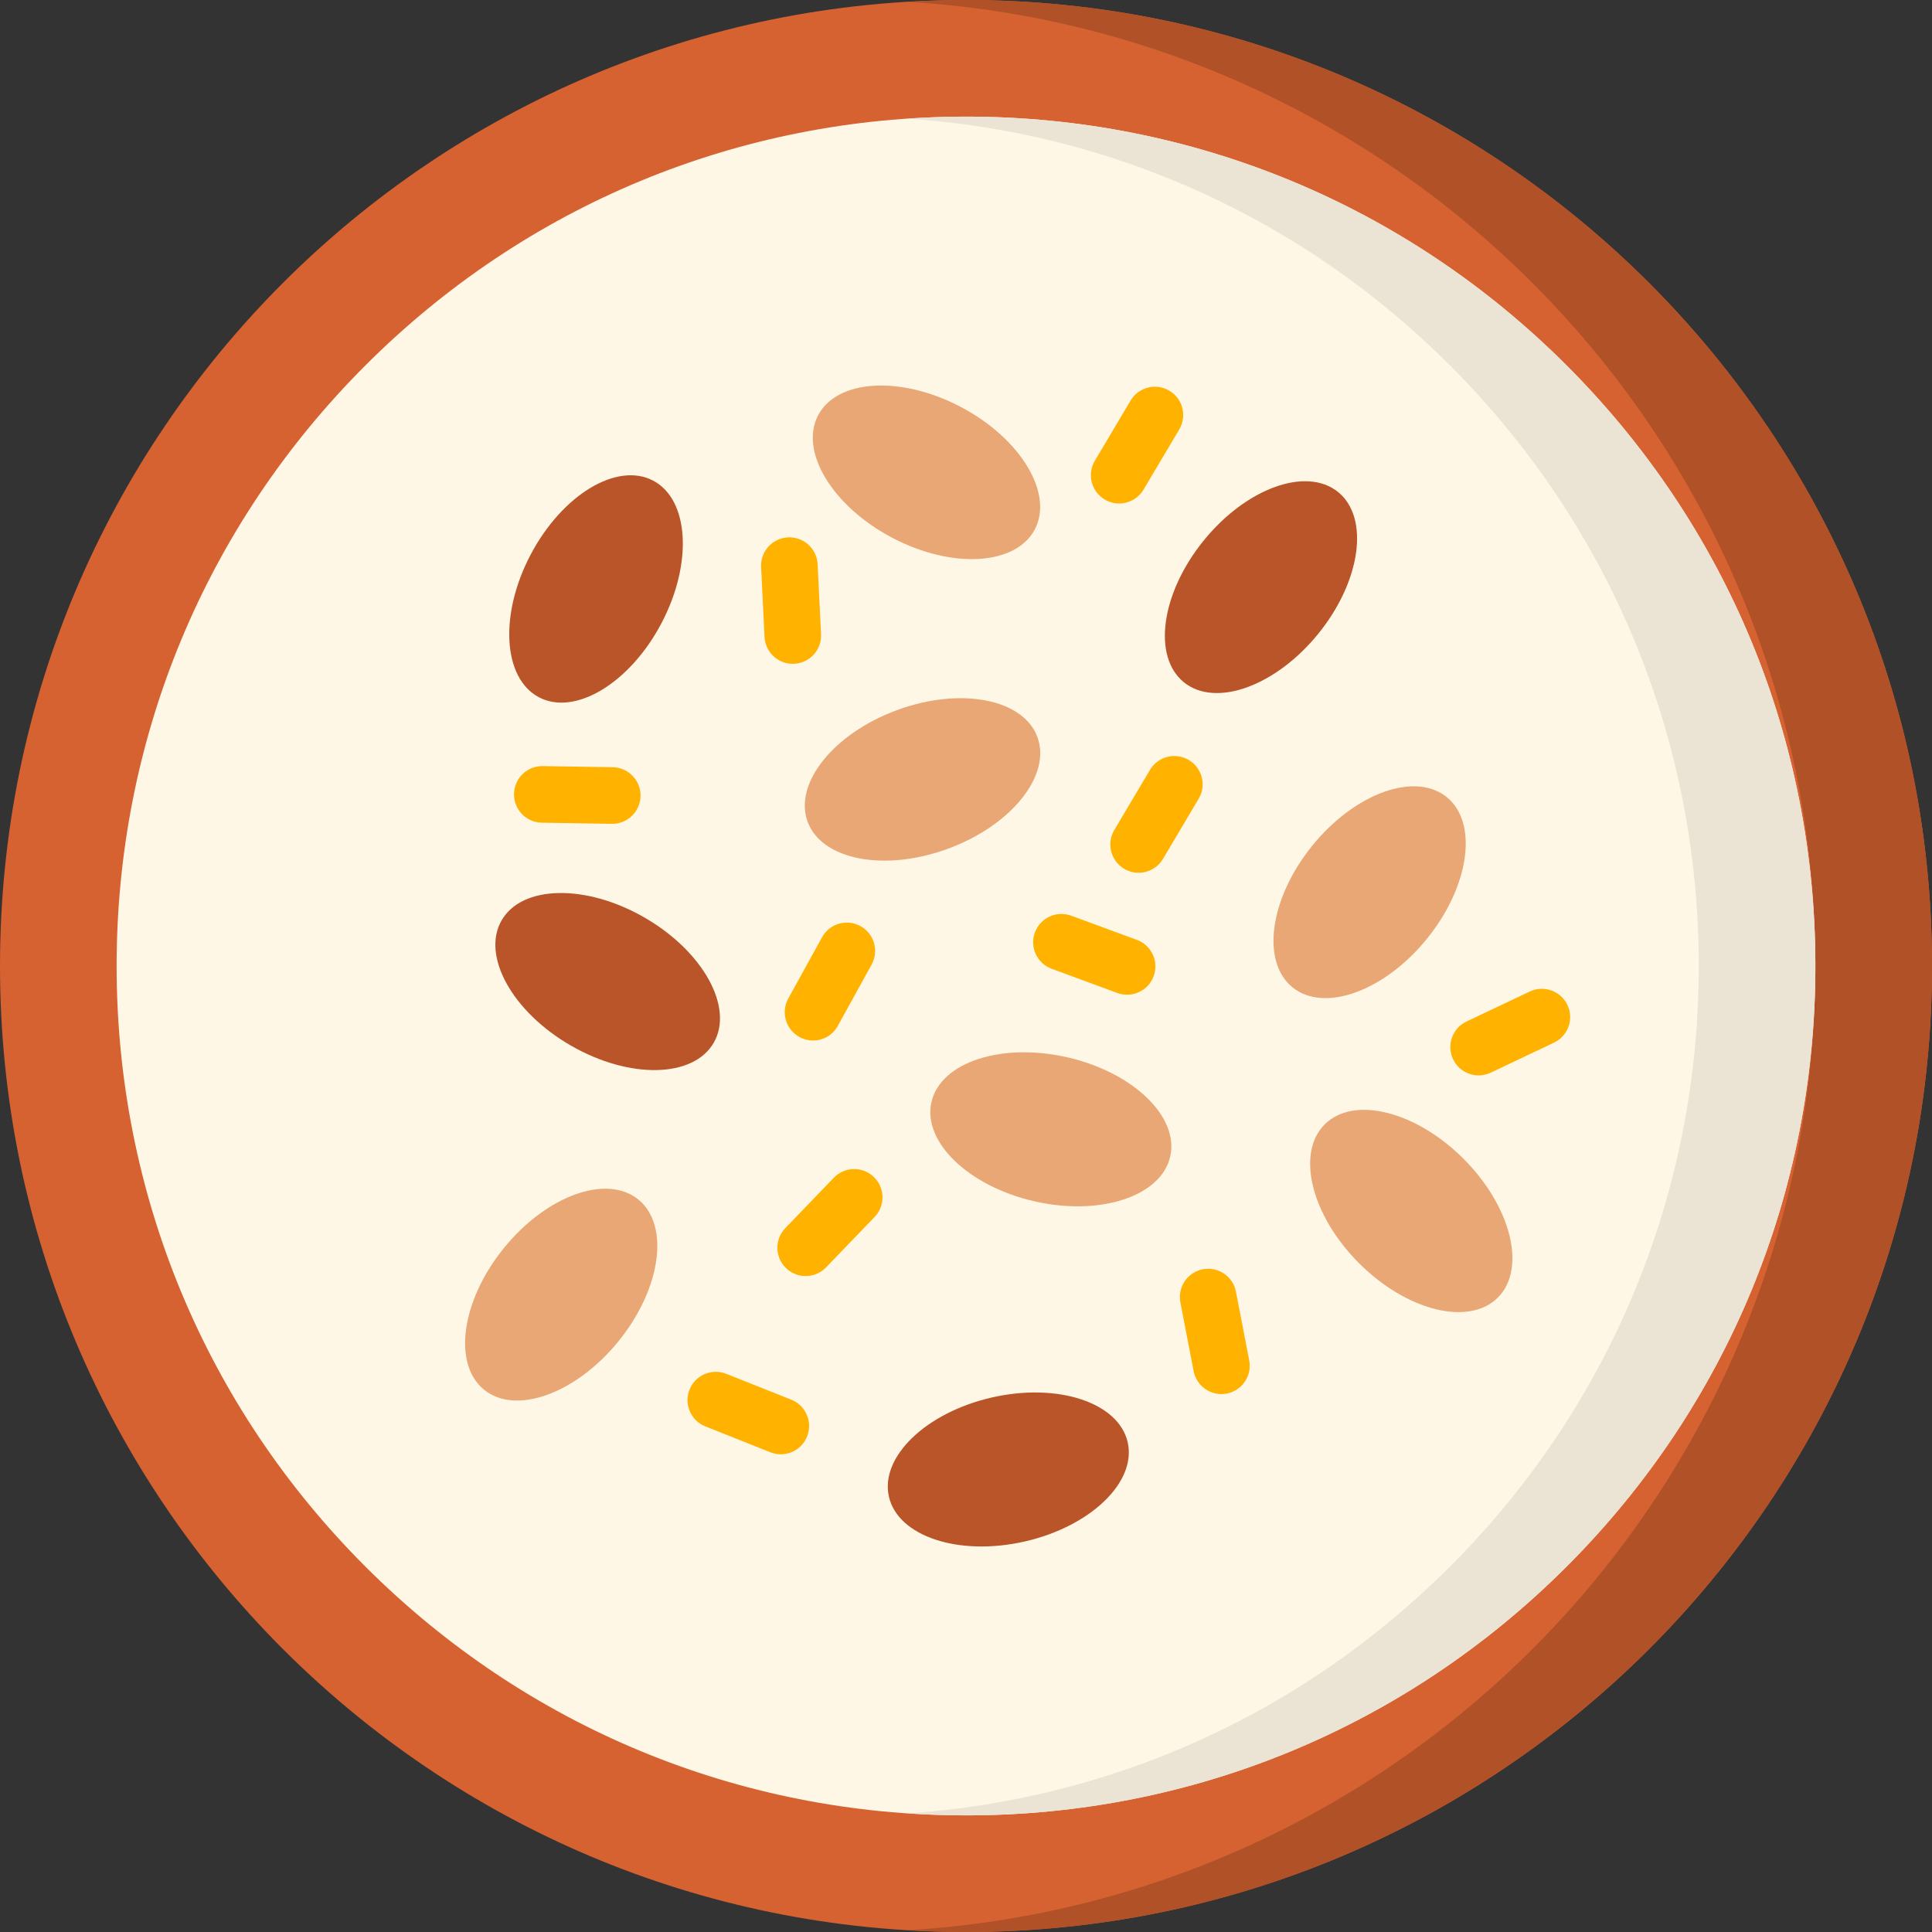 <svg height="512pt" viewBox="0 0 512 512" width="512pt" xmlns="http://www.w3.org/2000/svg"><rect x="0" y="0" width="512" height="512" fill="#333333" stroke="none"/><path d="m512 256c0 141.387-114.613 256-256 256s-256-114.613-256-256 114.613-256 256-256 256 114.613 256 256zm0 0" fill="#d66231"/><path d="m256 0c-5.191 0-10.34.172-15.453.477 134.188 7.992 240.547 119.328 240.547 255.523s-106.359 247.531-240.547 255.523c5.113.305 10.262.477 15.453.477 141.387 0 256-114.613 256-256s-114.613-256-256-256zm0 0" fill="#b05128"/><path d="m256 481.094c-60.125 0-116.652-23.414-159.164-65.93-42.516-42.512-65.93-99.039-65.93-159.164s23.414-116.652 65.93-159.164c42.512-42.516 99.039-65.93 159.164-65.93s116.652 23.414 159.164 65.93c42.516 42.512 65.93 99.039 65.93 159.164s-23.41 116.652-65.93 159.164c-42.512 42.516-99.039 65.93-159.164 65.93zm0 0" fill="#fff7e6"/><path d="m415.164 96.836c-42.512-42.516-99.039-65.93-159.164-65.93-5.18 0-10.332.184-15.453.531 54.309 3.656 104.859 26.543 143.715 65.395 42.512 42.516 65.926 99.043 65.926 159.168s-23.41 116.648-65.926 159.164c-38.855 38.852-89.406 61.738-143.715 65.398 5.121.344 10.273.531 15.453.531 60.125 0 116.652-23.414 159.164-65.93 42.516-42.516 65.93-99.043 65.93-159.168s-23.414-116.648-65.93-159.16zm0 0" fill="#ebe3d4"/><path d="m254.66 107.863c-15.852-8.363-32.789-7.395-37.836 2.164-5.043 9.562 3.715 24.09 19.566 32.457 15.848 8.363 32.789 7.395 37.832-2.168 5.047-9.559-3.715-24.09-19.562-32.453zm0 0" fill="#e8a774"/><path d="m383.395 211.234c-8.398-6.805-24.355-1.035-35.637 12.887-11.285 13.926-13.625 30.73-5.227 37.535s24.355 1.035 35.637-12.887c11.285-13.926 13.625-30.73 5.227-37.535zm0 0" fill="#e8a774"/><path d="m170.828 243.172c-15.523-8.961-32.484-8.637-37.891.723-5.406 9.363 2.797 24.215 18.316 33.176 15.52 8.961 32.484 8.637 37.891-.723 5.402-9.363-2.797-24.215-18.316-33.176zm0 0" fill="#ba552a"/><path d="m274.926 195.332c-3.738-10.141-20.398-13.34-37.215-7.145-16.816 6.195-27.422 19.441-23.684 29.582 3.738 10.145 20.398 13.344 37.215 7.148 16.816-6.195 27.418-19.441 23.684-29.586zm0 0" fill="#e8a774"/><path d="m173.102 127.379c-9.562-5.047-24.09 3.715-32.457 19.562-8.363 15.852-7.395 32.789 2.168 37.836 9.559 5.043 24.09-3.715 32.453-19.566 8.363-15.848 7.395-32.789-2.164-37.832zm0 0" fill="#ba552a"/><path d="m282.836 280.195c-17.473-3.988-33.586 1.324-35.992 11.863-2.402 10.539 9.809 22.312 27.281 26.301s33.586-1.324 35.992-11.859c2.406-10.539-9.809-22.316-27.281-26.305zm0 0" fill="#e8a774"/><path d="m387.84 307.082c-12.672-12.672-29.141-16.75-36.785-9.105-7.645 7.645-3.566 24.113 9.105 36.785 12.672 12.676 29.145 16.75 36.785 9.109 7.645-7.645 3.566-24.113-9.105-36.789zm0 0" fill="#e8a774"/><path d="m298.852 382.215c-2.402-10.539-18.516-15.855-35.988-11.871-17.477 3.98-29.691 15.754-27.293 26.293 2.402 10.539 18.516 15.855 35.992 11.875 17.473-3.984 29.691-15.758 27.289-26.297zm0 0" fill="#ba552a"/><path d="m169.156 317.879c-8.398-6.809-24.352-1.035-35.637 12.887-11.281 13.926-13.621 30.73-5.223 37.535 8.398 6.805 24.352 1.035 35.637-12.887 11.281-13.926 13.621-30.73 5.223-37.535zm0 0" fill="#e8a774"/><path d="m354.602 130.387c-8.398-6.805-24.352-1.035-35.637 12.891-11.281 13.922-13.621 30.727-5.223 37.531 8.398 6.809 24.352 1.039 35.637-12.887 11.285-13.922 13.621-30.727 5.223-37.535zm0 0" fill="#ba552a"/><g fill="#ffb300"><path d="m210.094 175.922c.125 0 .25 0 .375-.008 4.137-.203 7.324-3.723 7.121-7.859l-.914-18.523c-.203-4.137-3.695-7.324-7.859-7.121-4.137.203-7.324 3.723-7.121 7.859l.914 18.523c.195 4.012 3.512 7.129 7.484 7.129zm0 0"/><path d="m315.039 201.402c-3.559-2.113-8.16-.941-10.277 2.617l-9.465 15.945c-2.113 3.562-.941 8.164 2.617 10.277 1.203.715 2.523 1.055 3.824 1.055 2.559 0 5.055-1.312 6.457-3.672l9.465-15.945c2.113-3.562.941-8.164-2.621-10.277zm0 0"/><path d="m292.766 132.379c1.203.711 2.52 1.051 3.824 1.051 2.559 0 5.051-1.312 6.453-3.672l9.469-15.945c2.113-3.562.941-8.164-2.621-10.277-3.559-2.113-8.16-.941-10.277 2.617l-9.469 15.945c-2.113 3.562-.941 8.164 2.621 10.281zm0 0"/><path d="m162.375 203.324-18.539-.305c-.043 0-.086 0-.125 0-4.086 0-7.43 3.277-7.496 7.379-.07 4.141 3.23 7.551 7.375 7.621l18.539.305h.125c4.086 0 7.43-3.277 7.496-7.379.07-4.141-3.234-7.551-7.375-7.621zm0 0"/><path d="m415.383 266.328c-1.777-3.742-6.25-5.336-9.992-3.562l-16.754 7.941c-3.746 1.773-5.34 6.246-3.566 9.992 1.285 2.703 3.977 4.289 6.781 4.289 1.078 0 2.172-.234 3.211-.727l16.754-7.941c3.742-1.777 5.34-6.25 3.566-9.992zm0 0"/><path d="m301.289 249.074-17.402-6.406c-3.887-1.434-8.195.559-9.629 4.445-1.434 3.887.559 8.199 4.445 9.629l17.402 6.41c.852.312 1.73.461 2.59.461 3.051 0 5.922-1.875 7.039-4.91 1.43-3.883-.559-8.195-4.445-9.629zm0 0"/><path d="m327.539 342.312c-.785-4.066-4.715-6.727-8.785-5.941-4.066.785-6.73 4.719-5.941 8.785l3.512 18.207c.691 3.586 3.836 6.082 7.355 6.082.473 0 .949-.047 1.43-.137 4.066-.785 6.73-4.719 5.945-8.785zm0 0"/><path d="m220.973 312.109-12.863 13.359c-2.871 2.984-2.781 7.73.203 10.605 1.453 1.402 3.328 2.098 5.199 2.098 1.969 0 3.934-.77 5.402-2.301l12.863-13.355c2.871-2.984 2.781-7.734-.203-10.605-2.98-2.875-7.73-2.785-10.602.199zm0 0"/><path d="m209.695 370.93-17.227-6.855c-3.848-1.531-8.211.344-9.742 4.195-1.531 3.848.348 8.211 4.195 9.742l17.227 6.855c.91.363 1.848.535 2.773.535 2.98 0 5.801-1.789 6.969-4.73 1.535-3.848-.344-8.207-4.195-9.742zm0 0"/><path d="m211.848 274.809c1.148.633 2.391.934 3.613.934 2.645 0 5.207-1.402 6.574-3.883l8.953-16.238c1.996-3.629.68-8.188-2.949-10.188-3.625-2-8.188-.68-10.188 2.945l-8.953 16.242c-2 3.625-.68 8.188 2.949 10.188zm0 0"/></g></svg>